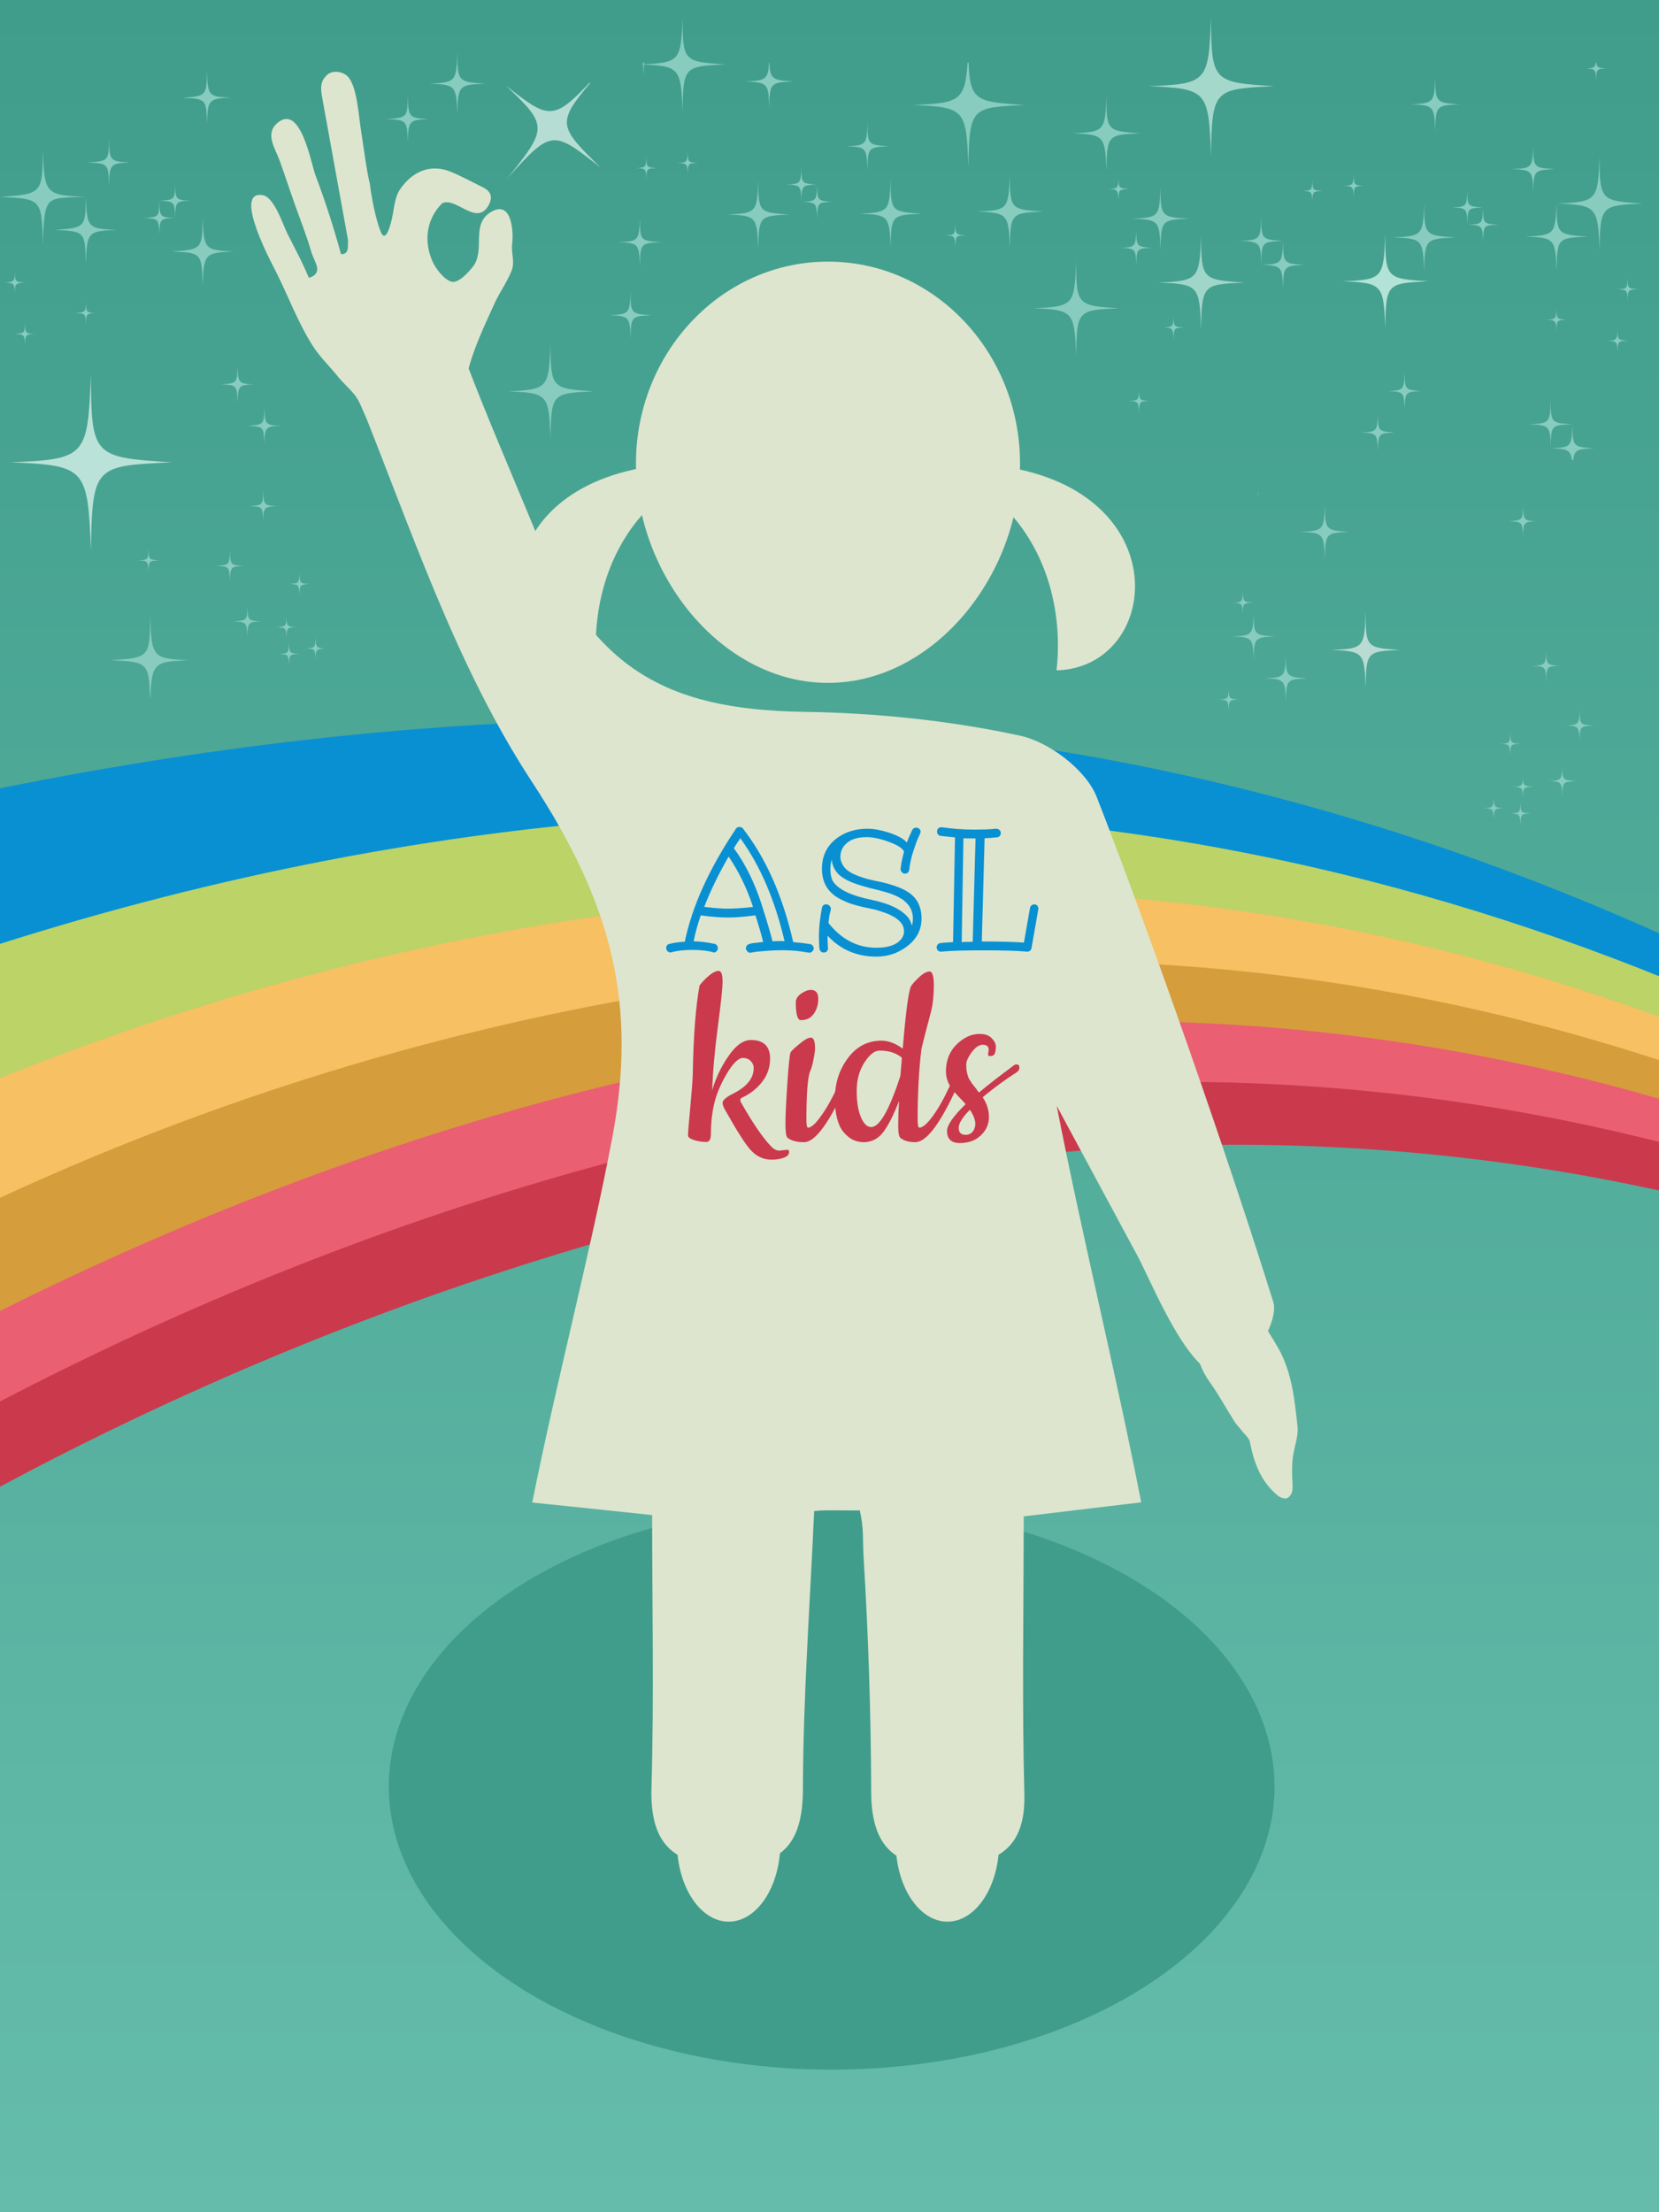 <?xml version="1.0" encoding="utf-8"?>
<!-- Generator: Adobe Illustrator 16.0.0, SVG Export Plug-In . SVG Version: 6.00 Build 0)  -->
<!DOCTYPE svg PUBLIC "-//W3C//DTD SVG 1.1//EN" "http://www.w3.org/Graphics/SVG/1.1/DTD/svg11.dtd">
<svg version="1.1" id="Layer_1" xmlns="http://www.w3.org/2000/svg" xmlns:xlink="http://www.w3.org/1999/xlink" x="0px" y="0px"
	 width="768px" height="1024px" viewBox="0 0 768 1024" enable-background="new 0 0 768 1024" xml:space="preserve">
<g id="Layer_1_3_">
	<g id="Layer_3">
		<g id="Layer_6">
			
				<linearGradient id="SVGID_1_" gradientUnits="userSpaceOnUse" x1="1718" y1="228" x2="1718" y2="-796" gradientTransform="matrix(1 0 0 1 -1334 796)">
				<stop  offset="0" style="stop-color:#65BCAB"/>
				<stop  offset="1" style="stop-color:#409D8B"/>
			</linearGradient>
			<rect fill="url(#SVGID_1_)" width="768" height="1024"/>
		</g>
	</g>
	<g id="Layer_2_1_">
		<g>
			<g>
				<g>
					<defs>
						<rect id="SVGID_2_" width="768" height="1024"/>
					</defs>
					<clipPath id="SVGID_3_">
						<use xlink:href="#SVGID_2_"  overflow="visible"/>
					</clipPath>
					<g id="Layer_4" clip-path="url(#SVGID_3_)">
						<g>
							<path fill="#0990D3" d="M1164.4,707.7C1080.9,629.2,988.2,550.9,878.1,488C760.2,420.7,621.9,365.7,465.3,343.9
								c-172.3-24.104-372-8.2-582,48.6c-165.1,44.6-335.7,93.5-514.2,137.1l-20,163.304l73.5,9
								c152.3-78.4,300.7-151.5,445.8-213.604C82,397,287.9,368.8,461.9,382.7C618.3,395.2,758.3,443.5,876.2,506.2
								C987.3,565.3,1079.8,641.1,1162.1,716.7c77.4,71.1,147.7,143.896,201.5,221.7c0.104,0.196,0.304,0.396,0.4,0.6l6.8,0.8
								c-1.7-2.5-3.396-5-5.2-7.5C1311.5,854.7,1242,780.7,1164.4,707.7z"/>
							<path fill="#0066B2" d="M900.3,486.9c105.604,60.3,194.604,135.5,274.8,210.8C1095.2,622.5,1006,547.2,900.3,486.9z"/>
							<path fill="#BBD367" d="M456.5,416.6c156.2,3.2,296.6,45.4,415.5,104c111.4,54.9,205,127.9,287.9,201.4
								c75.196,66.7,143.896,136.5,197,211.7l7.1,0.896c-0.1-0.1-0.1-0.196-0.2-0.3c-53.896-77.5-123.8-150.7-201.2-221.7
								c-82.5-75.5-175.3-151.5-286.196-210.3c-118.5-62.8-258.304-111-415-123.3C288.2,365.6,82,394.3-131.4,485.9
								C-273.7,547-419.2,619.8-568.5,698.5l184.4,22.5c77.3-52.4,154.1-100.6,230.6-144.1"/>
							<path fill="#F6C063" d="M-379.5,715.5l103.2,12.6c30.2-22.896,60.5-44.896,90.9-65.896C34.8,509.8,264.3,455,447.4,448.5
								c159-5.6,301.6,30.7,420.896,84.7c111.8,50.5,205.8,120.6,288.8,191.896C1231.3,788.8,1298,854.7,1350.4,927l6.696,0.8
								c-52.896-75-121.3-144.2-196.5-211.1C1077.8,643.1,984.1,570.2,872.7,515.3C754,456.8,613.6,414.9,457.4,412.3
								C279.2,409.3,61.3,450.6-154,573.7"/>
							<path fill="#D69D3C" d="M1158.1,721.9C1074.9,650.3,980.5,580.1,868.8,529.7C749.7,476,607.4,439.5,448.4,445.4
								C264.8,452.2,34.5,508-186.5,661.3c-29.1,20.2-58,41.2-86.9,63.104l70.7,8.6C24.1,574.5,251,498.6,434.4,482
								c162.1-14.6,309.1,16.5,429.896,66.1c112,46,206.8,113,290.8,182.7c70.9,58.8,136.5,121.7,187.604,190.9l7.198,0.896
								C1297.7,850.8,1231.2,784.8,1158.1,721.9z"/>
							<path fill="#EA5F72" d="M1155.9,725.1C1071.9,655.4,977.1,588.4,865.1,542.4C744.3,492.8,597.3,461.6,435.2,476.3
								c-183.4,16.604-410.3,92.4-637.1,251l61.6,7.5C57.8,602.9,257.2,535.9,419.8,512.8c164.7-23.396,317.2,1.9,441,47.9
								c111.8,41.5,207.7,106.7,291.9,174.1c69.3,55.5,133.6,114.2,183.8,180.5l7.2,0.9C1292.4,846.8,1226.8,783.9,1155.9,725.1z"/>
							<path fill="#CB394D" d="M1152.9,731.6C1068.8,664.2,972.9,599,861,557.5c-123.8-46-276.3-71.2-441-47.9
								C257.4,532.7,58,599.7-140.1,731.6l53.9,6.604C84.1,631.5,256.1,572.3,399.4,545.8C571,514.1,727.4,532.7,857.1,575.4
								c111.304,36.696,207.7,99,292.7,164.8c66.7,51.7,128.2,108,177.9,170.7l9.1,1.1C1286.5,845.8,1222.2,787.1,1152.9,731.6z"/>
						</g>
					</g>
				</g>
			</g>
		</g>
	</g>
	<g id="Layer_1_2_">
		<g id="Layer_7">
			<ellipse fill="#409D8B" cx="385" cy="827" rx="205" ry="131"/>
		</g>
		<g id="Layer_5">
			<g>
				<path fill="#87CCBE" d="M748.8,152.2c-0.2,5.2-0.2,5.4-5,5.5c4.7,0.2,4.9,0.4,5,5.5c0.103-5.4,0.2-5.3,5-5.5
					C748.899,157.4,748.8,157.4,748.8,152.2z"/>
				<path fill="#87CCBE" d="M753.5,128.4c-0.2,5.2-0.2,5.4-5,5.5c4.7,0.2,4.899,0.4,5,5.5c0.1-5.4,0.2-5.3,5-5.5
					C753.6,133.6,753.5,133.6,753.5,128.4z"/>
				<path fill="#87CCBE" d="M720.5,142.5c-0.2,5.2-0.2,5.4-5,5.5c4.7,0.2,4.899,0.4,5,5.5c0.1-5.4,0.2-5.3,5-5.5
					C720.6,147.7,720.5,147.7,720.5,142.5z"/>
				<path fill="#87CCBE" d="M709.8,89.2c0.103-10.5,0.5-10.4,9.9-10.9c-9.7-0.6-9.9-0.7-9.9-10.9c-0.397,10.2-0.5,10.5-9.897,10.9
					C709.2,78.6,709.5,79,709.8,89.2z"/>
				<path fill="#87CCBE" d="M728,196.6c-0.5,10.2-0.601,10.5-9.9,10.9c7.303,0.3,8.9,0.6,9.604,5.5h0.6c0.5-5.1,2.3-5.1,9.603-5.5
					C728.2,206.9,728,206.8,728,196.6z"/>
				<path fill="#87CCBE" d="M727.8,196.4c-9.7-0.6-9.897-0.7-9.897-10.9c-0.399,10.2-0.603,10.5-9.899,10.9
					c9.3,0.4,9.6,0.7,9.899,10.9C717.899,196.7,718.3,196.8,727.8,196.4z"/>
				<path fill="#87CCBE" d="M705,358.8c-0.101,5.104-0.2,5.2-4.8,5.4c4.6,0.1,4.699,0.396,4.8,5.396c0.1-5.3,0.2-5.196,5-5.396
					C705.1,363.8,705,363.8,705,358.8z"/>
				<path fill="#87CCBE" d="M691.6,368.7c-0.197,5.1-0.396,5.2-5,5.396c4.604,0.104,4.7,0.4,5,5.304c0-5.2,0.2-5.2,4.803-5.304
					C691.7,373.8,691.6,373.8,691.6,368.7z"/>
				<path fill="#87CCBE" d="M703.899,371.1c-0.199,5.104-0.199,5.2-5,5.4c4.697,0.2,4.697,0.4,5,5.4c0.101-5.2,0.197-5.2,5-5.4
					C704,376.3,703.899,376.2,703.899,371.1z"/>
				<path fill="#87CCBE" d="M699.1,349.7c0.104-5.2,0.2-5.2,5-5.4c-4.697-0.2-4.8-0.396-5-5.396c-0.1,5.1-0.197,5.3-4.8,5.396
					C698.8,344.5,698.899,344.6,699.1,349.7z"/>
				<path fill="#87CCBE" d="M595.3,324.9c0.103-10.5,0.5-10.4,9.9-10.9c-9.7-0.6-9.9-0.7-9.9-10.9c-0.397,10.2-0.6,10.5-9.897,10.9
					C594.7,314.3,594.899,314.7,595.3,324.9z"/>
				<path fill="#87CCBE" d="M580.399,305.5c0.101-10.5,0.5-10.4,9.897-10.9c-9.7-0.6-9.897-0.7-9.897-10.8
					c-0.399,10-0.603,10.4-9.899,10.8C579.8,295,580,295.3,580.399,305.5z"/>
				<path fill="#BAE2D8" d="M42.1,255c0.6-39.6,1.8-39.3,37.3-41c-36.3-2.3-37.2-2.7-37.3-40.9C40.6,211.3,40,212.6,4.8,214
					C39.9,215.4,40.6,216.8,42.1,255z"/>
				<path fill="#87CCBE" d="M582.5,228h-0.2c0.103,0.6,0.103,1.3,0.103,2.1C582.5,229.3,582.5,228.6,582.5,228z"/>
				<path fill="#87CCBE" d="M575.3,284.3c0.103-5.2,0.2-5.2,5-5.3c-4.7-0.4-4.8-0.4-5-5.4c-0.1,5-0.2,5.2-4.8,5.4
					C575.1,279.1,575.2,279.4,575.3,284.3z"/>
				<path fill="#87CCBE" d="M731.3,328.7c-0.397,6.7-0.397,6.896-6.7,7.1c6.2,0.2,6.303,0.5,6.7,7.3c0-7,0.2-6.896,6.5-7.3
					C731.399,335.5,731.3,335.4,731.3,328.7z"/>
				<path fill="#87CCBE" d="M723.2,354.4c-0.2,6.696-0.4,6.896-6.5,7.1c6.199,0.2,6.3,0.5,6.5,7.3c0.1-7,0.396-6.896,6.699-7.3
					C723.399,361.2,723.2,361.1,723.2,354.4z"/>
				<path fill="#87CCBE" d="M722.3,308.2c-6.3-0.4-6.5-0.5-6.5-7.3c-0.2,6.8-0.397,7-6.5,7.3c6.2,0.2,6.3,0.5,6.5,7.3
					C715.899,308.4,716.1,308.4,722.3,308.2z"/>
				<path fill="#87CCBE" d="M568.8,329.2c0.103-5.2,0.2-5.2,5-5.4c-4.8-0.2-5-0.398-5-5.3c-0.1,5-0.2,5.2-5,5.3
					C568.5,324,568.6,324.2,568.8,329.2z"/>
				<path fill="#87CCBE" d="M738.899,37.1c0.101-5.2,0.197-5.2,5-5.4c-3.801-0.2-4.699-0.3-4.899-2.7h-0.3
					c-0.301,2.4-1.104,2.6-4.801,2.7C738.6,31.9,738.6,32,738.899,37.1z"/>
				<path fill="#9FD6C9" d="M556,108.9c-0.7,20.3-1.101,21.1-19.8,21.9c18.8,0.7,19.1,1.5,19.8,21.8c0.399-21.1,1-20.9,20-21.8
					C556.6,129.5,556.1,129.4,556,108.9z"/>
				<path fill="#87CCBE" d="M498.2,120.8c-0.801,20.5-1.104,21.1-20,21.9c18.8,0.7,19.1,1.5,20,21.8c0.199-21.1,1-20.9,19.8-21.8
					C498.7,141.5,498.2,141.2,498.2,120.8z"/>
				<path fill="#B3E2D6" d="M641.3,108.4c-0.8,20.3-1.1,21.1-19.8,21.8c18.6,0.7,19,1.6,19.8,21.9c0.2-21.2,1-20.9,19.8-21.9
					C641.8,129,641.3,128.8,641.3,108.4z"/>
				<path fill="#87CCBE" d="M740.5,72.4c-0.8,20.3-1.101,21.1-19.8,21.8c18.6,0.7,19,1.6,19.8,21.9c0.2-21.2,1-20.9,19.8-21.9
					C741,93,740.5,92.7,740.5,72.4z"/>
				<path fill="#A4D8CB" d="M560.6,72c0.5-31,1.5-30.7,29.2-32.1c-28.397-1.8-29-2.1-29.2-31.9c-1.1,29.8-1.6,30.9-29,31.9
					C558.899,41,559.5,42.1,560.6,72z"/>
				<path fill="#87CCBE" d="M474.3,48.6C452.2,47.2,449,46.8,448.4,29h-0.5c-1.103,17.9-4.103,18.8-25.5,19.6
					c24.397,1,24.897,1.9,25.897,28.6C448.8,49.6,449.7,49.8,474.3,48.6z"/>
				<path fill="#87CCBE" d="M550.3,101.2c-12.7-0.7-13-1-13.1-14.3c-0.5,13.3-0.604,13.8-12.9,14.3c12.2,0.5,12.5,1,12.9,14.3
					C537.5,101.7,538,101.8,550.3,101.2z"/>
				<path fill="#87CCBE" d="M526,106.6c-0.3,7.5-0.3,7.8-7.3,8.1c6.896,0.3,7.1,0.5,7.3,8.1c0.1-7.8,0.399-7.8,7.399-8.1
					C526.2,114.3,526.1,114.1,526,106.6z"/>
				<path fill="#87CCBE" d="M594,111.7c-0.5,10.2-0.601,10.5-9.9,10.9c9.303,0.4,9.4,0.7,9.9,10.9c0.1-10.5,0.5-10.4,9.8-10.9
					C594.3,122,594,121.9,594,111.7z"/>
				<path fill="#87CCBE" d="M637.899,191.7c-0.399,7.9-0.5,8.2-7.699,8.5c7.199,0.3,7.3,0.6,7.699,8.5
					c0.101-8.2,0.397-8.1,7.601-8.5C638.1,199.7,637.899,199.6,637.899,191.7z"/>
				<path fill="#87CCBE" d="M650.3,172.5c-0.397,7.9-0.5,8.2-7.7,8.5c7.2,0.3,7.303,0.6,7.7,8.5c0.103-8.2,0.4-8.1,7.603-8.5
					C650.5,180.5,650.3,180.4,650.3,172.5z"/>
				<path fill="#87CCBE" d="M593.8,111.5c-9.7-0.6-9.897-0.7-9.897-10.9c-0.399,10.2-0.603,10.5-9.899,10.9
					c9.3,0.4,9.6,0.7,9.899,10.9C584,111.8,584.3,112,593.8,111.5z"/>
				<path fill="#87CCBE" d="M659.3,94.2c-0.5,14.6-0.8,15.1-14.3,15.7c13.5,0.5,13.7,1,14.3,15.7c0.3-15.1,0.7-15,14.4-15.7
					C659.7,109,659.3,108.9,659.3,94.2z"/>
				<path fill="#87CCBE" d="M720.6,93.8c-0.6,14.6-0.8,15.1-14.3,15.7c13.4,0.5,13.7,1.1,14.3,15.7c0.2-15.2,0.7-15,14.303-15.7
					C720.899,108.6,720.6,108.5,720.6,93.8z"/>
				<path fill="#87CCBE" d="M686.6,96.2c-0.3,7.3-0.396,7.6-7.1,7.8c6.7,0.3,6.8,0.5,7.1,7.8c0.104-7.6,0.303-7.5,7-7.8
					C686.7,103.6,686.6,103.5,686.6,96.2z"/>
				<path fill="#87CCBE" d="M686.399,96c-7-0.4-7.103-0.5-7.103-7.8c-0.3,7.3-0.397,7.6-7.1,7.8c6.697,0.3,6.896,0.5,7.1,7.8
					C679.399,96.3,679.6,96.4,686.399,96z"/>
				<path fill="#87CCBE" d="M543.3,146.2c-0.2,5.1-0.2,5.2-5,5.4c4.7,0.1,4.7,0.4,5,5.4c0.103-5.3,0.2-5.2,5-5.4
					C543.399,151.3,543.3,151.3,543.3,146.2z"/>
				<path fill="#87CCBE" d="M527.3,180.2c-0.2,5.1-0.2,5.2-5,5.4c4.7,0.1,4.7,0.4,5,5.4c0.103-5.3,0.2-5.2,5-5.4
					C527.399,185.3,527.3,185.3,527.3,180.2z"/>
				<path fill="#87CCBE" d="M626.7,91.4c0-5.2,0.199-5.2,4.8-5.4c-4.7-0.2-4.8-0.4-4.8-5.3c-0.2,5-0.4,5.2-5,5.3
					C626.3,86.2,626.5,86.4,626.7,91.4z"/>
				<path fill="#87CCBE" d="M607.5,83c-0.101,5.1-0.2,5.2-4.8,5.4c4.6,0.1,4.699,0.4,4.8,5.4c0.1-5.3,0.2-5.2,5-5.4
					C607.7,88.1,607.6,88.1,607.5,83z"/>
				<path fill="#87CCBE" d="M442.3,103.5c-0.2,5.1-0.2,5.3-5,5.4c4.7,0.2,4.7,0.4,5,5.4c0.103-5.2,0.2-5.2,5-5.4
					C442.5,108.7,442.3,108.5,442.3,103.5z"/>
				<path fill="#87CCBE" d="M517.8,82.1c-0.2,5.1-0.2,5.2-5,5.4c4.603,0.1,4.7,0.4,5,5.4c0-5.3,0.2-5.2,5-5.4
					C517.899,87.1,517.8,87.1,517.8,82.1z"/>
				<path fill="#87CCBE" d="M512.2,79c0.199-16.7,0.8-16.6,15.699-17.3c-15.399-1-15.699-1.2-15.699-17.3
					c-0.604,16.1-0.801,16.7-15.7,17.3C511.2,62.3,511.6,62.9,512.2,79z"/>
				<path fill="#BADBD3" d="M632.2,318.35c0.199-16.899,0.8-16.8,16-17.5c-15.604-1-16-1.1-16-17.4c-0.604,16.3-0.801,16.8-16,17.4
					C631.3,301.45,631.6,302.05,632.2,318.35z"/>
				<path fill="#87CCBE" d="M613.3,258.7c0.2-12.1,0.603-12,11.4-12.5c-11-0.7-11.301-0.8-11.4-12.5c-0.397,11.6-0.6,12-11.3,12.5
					C612.7,246.6,612.899,247.1,613.3,258.7z"/>
				<path fill="#87CCBE" d="M664.399,60.8c0.197-12.1,0.601-12,11.397-12.5c-11-0.7-11.3-0.8-11.397-12.5
					c-0.399,11.6-0.603,12-11.303,12.5C663.8,48.7,664,49.2,664.399,60.8z"/>
				<path fill="#87CCBE" d="M412.3,131.9c-0.2,5.2-0.2,5.4-5,5.5c4.7,0.2,4.9,0.4,5,5.5c0.101-5.4,0.2-5.3,5-5.5
					C412.398,137.2,412.3,137.1,412.3,131.9z"/>
				<path fill="#87CCBE" d="M401.6,78.6c0.104-10.5,0.5-10.4,9.9-10.9c-9.7-0.6-9.9-0.7-9.9-10.9C401.2,67,401.1,67.3,391.7,67.7
					C401,68,401.2,68.4,401.6,78.6z"/>
				<path fill="#87CCBE" d="M254.8,159.25c-0.7,20.3-1.1,21.1-19.8,21.9c18.8,0.7,19.1,1.5,19.8,21.8c0.4-21.1,1-20.9,20-21.8
					C255.4,179.85,255,179.75,254.8,159.25z"/>
				<path fill="#87CCBE" d="M298.2,29h-0.6c0.2,1.7,0.3,3.8,0.4,6.5C298,32.8,298.1,30.7,298.2,29z"/>
				<path fill="#87CCBE" d="M316,8c-0.8,20.3-1.1,21.1-19.8,21.8c18.6,0.7,19,1.6,19.8,21.9c0.2-21.2,1-20.9,19.8-21.9
					C316.4,28.6,316,28.3,316,8z"/>
				<path fill="#87CCBE" d="M467.5,81c-0.7,15.8-0.8,16.4-15.4,16.9c14.5,0.6,14.803,1.2,15.4,17c0.2-16.4,0.8-16.3,15.399-17
					C467.899,97,467.5,96.8,467.5,81z"/>
				<path fill="#B6DDD3" d="M234.812,82.611c20.676-23.104,21.235-22.222,43.088-5.143c-18.992-18.701-20.458-20.369-4.644-39.083
					l-0.227-0.196c-16.808,17.722-19.115,17.179-39.12,1.172C253.824,58.068,253.558,59.292,234.812,82.611z"/>
				<path fill="#87CCBE" d="M224.8,38.7c-12.7-0.7-13-1-13.1-14.3c-0.5,13.3-0.6,13.8-12.9,14.3c12.2,0.5,12.5,1,12.9,14.3
					C212,39.2,212.5,39.3,224.8,38.7z"/>
				<path fill="#87CCBE" d="M296.25,101.2c-0.5,10.2-0.6,10.5-9.9,10.9c9.3,0.4,9.4,0.7,9.9,10.9c0.1-10.5,0.5-10.4,9.8-10.9
					C296.45,111.5,296.25,111.4,296.25,101.2z"/>
				<path fill="#87CCBE" d="M329.7,181.1c-0.4,7.9-0.5,8.2-7.7,8.5c7.2,0.3,7.3,0.6,7.7,8.5c0.1-8.2,0.4-8.1,7.6-8.5
					C329.9,189.1,329.7,189,329.7,181.1z"/>
				<path fill="#87CCBE" d="M342.1,162c-0.4,7.9-0.5,8.2-7.7,8.5c7.2,0.3,7.3,0.6,7.7,8.5c0.1-8.2,0.4-8.1,7.6-8.5
					C342.3,169.9,342.1,169.8,342.1,162z"/>
				<path fill="#87CCBE" d="M301.8,145.9c-9.7-0.6-9.9-0.7-9.9-10.9c-0.4,10.2-0.6,10.5-9.9,10.9c9.3,0.4,9.6,0.7,9.9,10.9
					C292,146.3,292.4,146.4,301.8,145.9z"/>
				<path fill="#87CCBE" d="M351,83.6c-0.5,14.6-0.8,15.1-14.3,15.7c13.5,0.5,13.7,1,14.3,15.7c0.3-15.1,0.7-15,14.4-15.7
					C351.4,98.4,351.1,98.3,351,83.6z"/>
				<path fill="#87CCBE" d="M412.3,83.2c-0.6,14.6-0.8,15.1-14.3,15.7c13.398,0.5,13.7,1.1,14.3,15.7c0.2-15.2,0.7-15,14.3-15.7
					C412.7,98,412.3,97.9,412.3,83.2z"/>
				<path fill="#87CCBE" d="M378.3,85.6c-0.3,7.3-0.4,7.6-7.1,7.8c6.7,0.3,6.8,0.5,7.1,7.8c0.1-7.6,0.3-7.5,7-7.8
					C378.5,93,378.3,92.9,378.3,85.6z"/>
				<path fill="#87CCBE" d="M378.1,85.4c-7-0.4-7.1-0.5-7.1-7.8c-0.3,7.3-0.4,7.6-7.1,7.8c6.7,0.3,6.9,0.5,7.1,7.8
					C371.1,85.7,371.4,85.8,378.1,85.4z"/>
				<path fill="#87CCBE" d="M68.8,254c-0.2,5.1-0.2,5.2-5,5.4c4.7,0.1,4.7,0.4,5,5.4c0.1-5.3,0.2-5.2,5-5.4
					C69,259.1,68.8,259.1,68.8,254z"/>
				<path fill="#87CCBE" d="M318.4,80.8c0-5.2,0.2-5.2,4.8-5.4c-4.7-0.2-4.8-0.4-4.8-5.3c-0.2,5-0.4,5.2-5,5.3
					C318.1,75.6,318.2,75.8,318.4,80.8z"/>
				<path fill="#87CCBE" d="M299.2,72.4c-0.1,5.1-0.2,5.2-4.8,5.4c4.6,0.1,4.7,0.4,4.8,5.4c0.1-5.3,0.2-5.2,5-5.4
					C299.4,77.5,299.3,77.5,299.2,72.4z"/>
				<path fill="#87CCBE" d="M356.1,50.2c0.2-12.1,0.6-12,11.4-12.5c-9.7-0.6-11-0.8-11.3-8.7H356c-0.4,8-1.7,8.3-11.1,8.7
					C355.5,38.1,355.8,38.6,356.1,50.2z"/>
				<path fill="#87CCBE" d="M11.5,149.1c0,5.2-0.1,5.2-5,5.5c4.8,0.2,5,0.2,5,5.5c0.2-5.2,0.3-5.4,5-5.5
					C11.7,154.5,11.7,154.3,11.5,149.1z"/>
				<path fill="#87CCBE" d="M11.8,130.8c-4.8-0.2-4.9-0.4-5-5.5c0,5.2-0.1,5.2-5,5.5c4.8,0.2,5,0.2,5,5.5
					C6.9,131.2,7.1,131,11.8,130.8z"/>
				<path fill="#87CCBE" d="M39.7,139.4c0,5.2-0.1,5.2-5,5.5c4.8,0.2,5,0.2,5,5.5c0.2-5.2,0.3-5.4,5-5.5
					C40,144.8,39.9,144.6,39.7,139.4z"/>
				<path fill="#87CCBE" d="M50.4,86.1c0.4-10.2,0.6-10.5,9.9-10.9c-9.4-0.4-9.6-0.7-9.9-10.9c0,10.2-0.2,10.3-9.9,10.9
					C49.9,75.7,50.3,75.5,50.4,86.1z"/>
				<path fill="#87CCBE" d="M69.5,285.6c-0.1,18.7-0.5,18.9-18.2,20c16.4,0.8,17.8,0.7,18.1,17.3h0.2c0.7-16.102,1.8-16.7,18-17.3
					C70.5,304.9,70.3,304.2,69.5,285.6z"/>
				<path fill="#87CCBE" d="M132.6,295.7c0.1-5.1,0.2-5.3,4.8-5.4c-4.6-0.2-4.7-0.4-4.8-5.4c0,5.1-0.1,5.1-5,5.4
					C132.4,290.5,132.5,290.4,132.6,295.7z"/>
				<path fill="#87CCBE" d="M146,305.5c0.2-5,0.4-5.2,5-5.3c-4.6-0.2-4.7-0.4-5-5.4c0,5.1-0.1,5.1-4.8,5.4
					C145.8,300.3,146,300.3,146,305.5z"/>
				<path fill="#87CCBE" d="M133.7,308.1c0.2-5.1,0.2-5.2,5-5.399c-4.7-0.2-4.7-0.4-5-5.4c0,5.1-0.1,5.2-5,5.4
					C133.4,302.9,133.6,302.9,133.7,308.1z"/>
				<path fill="#87CCBE" d="M143.4,270.3c-4.6-0.1-4.7-0.4-4.8-5.4c-0.1,5.1-0.2,5.2-5,5.4c4.7,0.2,4.8,0.2,5,5.4
					C138.7,270.7,138.8,270.6,143.4,270.3z"/>
				<path fill="#87CCBE" d="M705,234c0,6.8-0.2,6.8-6.7,7.3c6.3,0.2,6.5,0.2,6.7,7.1c0.2-6.7,0.399-6.9,6.5-7.1
					C705.399,241.1,705.3,240.8,705,234z"/>
				<path fill="#87CCBE" d="M106.3,254.8c0,6.7-0.1,6.8-6.5,7.1c6.3,0.4,6.5,0.2,6.5,7.3c0.4-6.8,0.5-7,6.7-7.3
					C106.7,261.7,106.7,261.5,106.3,254.8z"/>
				<path fill="#87CCBE" d="M121,287.6c-6.2-0.2-6.3-0.5-6.5-7.1c0,6.7-0.2,6.8-6.7,7.1c6.3,0.4,6.5,0.2,6.7,7.3
					C114.7,288.1,114.8,287.9,121,287.6z"/>
				<path fill="#87CCBE" d="M121.8,227c0,6.8-0.2,6.9-6.5,7.3c6.2,0.2,6.4,0.2,6.5,7.3c0.2-6.8,0.4-7,6.5-7.3
					C122.2,234,122.1,233.8,121.8,227z"/>
				<path fill="#87CCBE" d="M19.8,69.3c0,20.3-0.5,20.6-19.8,21.8c18.8,1,19.5,0.7,19.8,21.9c0.905-22.97,1.095-21.196,19.8-21.9
					C20.9,90.4,20.6,89.6,19.8,69.3z"/>
				<path fill="#87CCBE" d="M166.2,108.6c0,10.2-0.2,10.3-9.8,10.9c9.3,0.5,9.7,0.4,9.8,10.9c0.5-10.2,0.6-10.5,9.9-10.9
					C166.8,119.1,166.7,118.8,166.2,108.6z"/>
				<path fill="#87CCBE" d="M122.3,188.6c0,7.9-0.2,8-7.6,8.5c7.2,0.4,7.5,0.3,7.6,8.5c0.4-7.9,0.5-8.2,7.7-8.5
					C122.8,196.8,122.7,196.5,122.3,188.6z"/>
				<path fill="#87CCBE" d="M109.9,169.4c0,7.9-0.2,8-7.6,8.5c7.2,0.4,7.5,0.3,7.6,8.5c0.4-7.9,0.5-8.2,7.7-8.5
					C110.4,177.6,110.3,177.3,109.9,169.4z"/>
				<path fill="#87CCBE" d="M188.7,44.2c0,10.2-0.2,10.3-9.9,10.9c9.4,0.5,9.8,0.4,9.9,10.9c0.4-10.2,0.6-10.5,9.9-10.9
					C189.3,54.7,189.1,54.4,188.7,44.2z"/>
				<path fill="#87CCBE" d="M108.1,116.4c-13.5-0.6-13.7-1.1-14.3-15.7c-0.1,14.7-0.4,14.8-14.4,15.7c13.7,0.6,14.1,0.5,14.4,15.7
					C94.4,117.5,94.7,117,108.1,116.4z"/>
				<path fill="#87CCBE" d="M39.7,122.1c0.6-14.6,0.9-15.2,14.3-15.7c-13.5-0.5-13.7-1-14.3-15.7c0,14.6-0.3,14.8-14.3,15.7
					C39,107.1,39.5,106.9,39.7,122.1z"/>
				<path fill="#87CCBE" d="M73.7,108.7c0.3-7.3,0.4-7.6,7.1-7.8c-6.7-0.3-6.8-0.5-7.1-7.8c0,7.3-0.2,7.4-7,7.8
					C73.3,101.3,73.6,101.2,73.7,108.7z"/>
				<path fill="#87CCBE" d="M81,100.7c0.3-7.3,0.4-7.6,7.1-7.8c-6.7-0.3-6.9-0.5-7.1-7.8c0,7.3-0.2,7.4-7.1,7.8
					C80.6,93.3,80.9,93.2,81,100.7z"/>
				<path fill="#87CCBE" d="M95.8,57.7c0.4-11.6,0.6-12.1,11.3-12.5c-10.7-0.4-10.9-0.8-11.3-12.4c-0.1,11.6-0.4,11.7-11.4,12.5
					C95.2,45.7,95.6,45.6,95.8,57.7z"/>
			</g>
		</g>
		<g id="Layer_8">
		</g>
		<g id="Layer_9">
		</g>
		<g id="Layer_2">
		</g>
		<g>
			<g id="Layer_1_1_">
				<rect x="281.3" y="400.1" fill="none" width="202.8" height="244.304"/>
				<g>
					<path fill="#DDE5CE" d="M581.336,590.172c-1.235,19.159,0.443,16.557,10.369,33.788c6.347,11.068,7.645,24.089,8.978,36.612
						c0.396,4.438-1.534,9.115-2.154,13.684c-0.39,2.68-0.375,5.387-0.37,8.194c0.019,2.604,0.44,5.143,0.062,7.723
						c-0.188,1.29-1.412,3.009-2.538,3.332c-1.125,0.322-3.085-0.312-4.126-1.188c-7.774-6.355-11.077-15.106-12.908-24.759
						c-0.367-1.932-2.364-3.474-3.649-5.168c-1.101-1.479-2.514-2.777-3.506-4.354c-3.794-5.979-7.168-12.229-11.274-18.027
						c-5.207-7.277-7.513-14.458-4.287-23.354c1.386-4.014,1.324-8.93,0.526-13.296c-1.446-8.021-3.812-15.806-5.862-23.768
						C560.751,576.192,571.168,593.673,581.336,590.172z"/>
					<g>
						<g>
							<path fill="#DDE5CE" d="M525.6,579.5c6.2,10.9,20,46.4,34.2,55.2c17.8,4.7,32.4-22.8,29.7-31.8
								c-20.3-65.4-56.9-170.2-81.8-234c-4.9-12.5-22-25.5-35.604-28.4c-32.6-7-66.396-10.5-99.7-11c-66.3-0.9-99-21.6-124.8-84.2
								c-10.9-26.5-22.4-52.8-32.5-79.6c-7-18.5-19.6-29.1-36.5-17.9c-8.8,5.8-16.9,26.1-13.3,35c24.6,60.8,45.4,124.9,80.9,179
								c37,56.5,48.9,102.604,37.3,164.5c-9.9,52.5-26.2,114.3-37.1,169.2c17.6,1.8,32,3.3,55.5,5.8c0,41.604,0.9,83.8-0.3,125.9
								c-0.8,25.5,9.2,36.1,34.6,36.5c25.3,0.396,35.4-9.5,35.5-35.4c0.1-42.896,3.3-85.896,5.2-128.8c4.1-0.8,16.8-0.1,21.1-0.4
								c2,8.304,1.3,13.7,1.8,21.9c2.2,36.1,3.4,72.3,3.5,108.5c0.104,23.3,9.2,34.7,33.104,34.3c22.8-0.396,38.6-5.8,37.8-33.6
								c-1.104-42.2-0.3-84.4-0.3-128.3c21.1-2.5,36.6-4.4,54.396-6.5c-12-61.4-27.5-123.804-39.1-183.5"/>
							<path fill="#DDE5CE" d="M161.1,111.1c0,4.414,0.15,6.4-3.2,6.6c-3.337-12.017-7.333-24.686-11.804-36.393
								c-2.177-5.702-6.893-33.896-17.837-24.252c-5.662,4.989-0.855,11.652,1.141,17.145c2.512,6.913,4.829,14.078,7.3,21
								c2.474,6.93,5.235,13.938,7.3,21c1.631,5.582,6.018,9.946-1,12.5c-0.2-0.5,1.1-0.4,0,0c-2.8-6.994-6.543-13.725-9.908-20.453
								c-2.223-4.446-6.257-17.485-11.792-17.947c-13.577-1.933,4.678,31.97,6.31,35.188c5.889,11.617,10.239,23.731,17.241,34.7
								c3.059,4.791,7.227,8.864,10.85,13.212c2.542,3.393,5.863,6.107,8.5,9.4c2.176,2.611,3.541,6.847,5.044,9.851
								c7.044-5.765,13.085-12.146,21.466-15.974c4.598-2.101,9.52-4.184,14.489-5.177c1.612-0.302,11.742-0.048,11.742-0.957
								c2.713-10.176,7.649-20.519,12.017-30.144c2.334-5.143,5.741-9.749,7.841-15c1.741-4.348-0.274-8.024,0.312-12.637
								c0.658-5.174-0.055-20.587-9.912-14.562c-9.478,5.683-2.253,17.668-8.363,25.35c-1.7,2.138-6.592,7.866-9.962,6.812
								c-3.395-1.061-7.248-6.131-8.638-9.3c-4.222-9.626-2.779-19.732,4.463-26.962c6.296-3.156,15.813,10.74,21.377,1.111
								c2.193-3.796,1.32-6.645-2.593-8.539c-4.934-2.389-10.008-5.241-15.084-7.272c-9.443-3.671-17.572,0.12-23.1,8.1
								c-2.66,3.802-2.823,9.009-3.8,13.4c-0.204,0.954-2.699,12.72-5.288,6.325c-2.203-5.444-4.328-16.196-4.961-21.975
								c-1.492-5.962-2.562-14.645-4.351-26.451c-0.872-5.756-1.765-19.185-5.911-23.407c-2.204-2.244-6.875-3.05-9.382-0.881
								c-4.508,3.901-2.704,8.512-1.907,13.689"/>
						</g>
						<g>
							<path fill="#DDE5CE" d="M472.2,214.6c0-51.6-39.8-93.5-88.9-93.5c-49.1,0-88.9,41.9-88.9,93.5s39.8,101.5,88.9,101.5
								C432.3,316.1,472.2,266.3,472.2,214.6z"/>
							<path fill="#DDE5CE" d="M468.4,216.6c-3.5,3.9-7.5,7.6-11.7,11c0.396,0.4,0.896,0.7,1.3,1.1c1.9,1.8,3.8,4.2,6.3,5.2
								c1.5,0.6,2.7,1.8,2.9,3.3c18,19.5,24.8,47.2,21.896,73.1C536.5,309,545.2,230.7,468.4,216.6z"/>
							<path fill="#DDE5CE" d="M297.1,216.6c3.5,3.9,7.5,7.6,11.7,11c-0.4,0.4-0.9,0.7-1.3,1.1c-1.9,1.8-3.8,4.2-6.3,5.2
								c-1.5,0.6-2.7,1.8-2.9,3.3c-18,19.5-24.7,47.2-21.9,73.1C229.1,309,220.4,230.7,297.1,216.6z"/>
						</g>
					</g>
				</g>
				<g enable-background="new    ">
					<path fill="#0990D3" d="M330.5,440.9c-2.6-0.804-6-1.2-10-1.2s-7.3,0.396-10,1.2c-0.6,0-1.1-0.2-1.5-0.604
						c-0.4-0.396-0.6-0.896-0.6-1.396c0-1.104,0.5-1.804,1.6-2c1.8-0.5,4.1-0.804,7-1c3.4-16.4,11.3-33.804,23.7-52.304
						c0.4-0.6,0.9-0.8,1.4-0.8c0.9,0,1.5,0.2,1.8,0.7c10.6,13.6,18.4,31.1,23.3,52.6c2.6,0.2,5.2,0.5,7.8,0.9
						c0.5,0.1,0.9,0.3,1.2,0.7c0.3,0.396,0.5,0.8,0.5,1.3s-0.2,1-0.7,1.4c-0.4,0.396-0.8,0.6-1.1,0.6c-0.4,0-1.1-0.1-2.3-0.3
						c-5-0.9-11.1-1.104-18.5-0.5c-2.2,0.2-3.8,0.3-4.9,0.5c-1.1,0.2-1.7,0.3-1.7,0.3c-0.1,0-0.2,0-0.5,0s-0.7-0.2-1.1-0.7
						c-0.4-0.396-0.6-0.896-0.6-1.396s0.2-0.9,0.5-1.304c0.3-0.396,0.9-0.6,1.6-0.8c0.7-0.2,1.7-0.3,2.7-0.396
						c1-0.104,2.1-0.2,3.2-0.4c-1.1-4.3-2.3-8.4-3.6-12.3c-4.5,0.6-8.7,1-12.4,1c-3.7,0-8.1-0.3-12.9-1c-1.4,4-2.5,8-3.3,12
						c3.2,0.1,6.5,0.5,9.7,1.2c0.5,0.1,0.8,0.3,1.1,0.696c0.3,0.4,0.4,0.804,0.4,1.4c0,0.5-0.2,1-0.7,1.4
						C331.4,440.7,331,440.9,330.5,440.9z M326,419.8c4.5,0.5,8.1,0.8,10.5,0.8c3.8,0,7.8-0.3,12.1-0.8
						c-2.8-8.6-6.6-16.396-11.3-23.3C332.7,404.5,328.9,412.3,326,419.8z M357.6,435.7l3.2-0.104h1.2c0.4,0,0.8,0,1.2,0.104
						c-4.5-19.3-11.4-35.2-20.5-47.7l-3,4.6c5.3,7.2,9.5,15.7,12.7,25.5C355.4,427.5,357.1,433.4,357.6,435.7z"/>
					<path fill="#0990D3" d="M383.5,427.2c6,7.6,13.4,11.5,22.2,11.5c5.5,0,9.3-1.3,11.5-4c0.8-1,1.3-2.2,1.3-3.5s-0.3-2.4-0.9-3.4
						c-0.6-0.896-1.396-1.7-2.3-2.396c-0.899-0.7-2-1.304-3.2-1.9c-1.199-0.6-2.396-1-3.6-1.399c-1.9-0.697-3.9-1.197-5.9-1.601
						s-3.896-0.8-5.699-1.3c-1.801-0.5-3.5-1-5.101-1.7c-1.6-0.7-3.1-1.399-4.5-2.3c-1.399-0.9-2.6-2-3.6-3.2
						c-2.1-2.6-3.2-5.8-3.2-9.8c0-5.9,2.2-10.5,6.5-13.9c4-3.1,8.8-4.699,14.5-4.699c3.2,0,6.7,0.699,10.6,2
						c3.7,1.303,6.301,2.699,7.7,4.399c0.601-1.6,1.4-3.5,2.5-5.8c0.4-0.7,1-1.104,1.7-1.104s1.2,0.2,1.6,0.604
						c0.4,0.396,0.604,0.8,0.604,1.2c0,0.396-0.4,1.396-1.104,2.896c-0.696,1.5-1.5,3.7-2.396,6.5c-0.9,2.8-1.5,5.604-1.803,8.4
						c-0.101,0.5-0.301,0.896-0.601,1.2c-0.399,0.3-0.8,0.5-1.399,0.5c-0.601,0-1-0.2-1.397-0.7c-0.397-0.4-0.603-0.9-0.603-1.3
						v-0.2c0.303-2.7,0.899-5.4,1.603-8c-0.5-1.4-2.7-2.9-6.7-4.4s-7.5-2.3-10.697-2.3c-5.399,0-9,1.7-11,5
						c-0.699,1.1-1,2.5-1.103,4.2c0.3,3.7,2.603,6.5,7.103,8.3c2.197,0.9,4.301,1.6,6.397,2.1s4.103,0.9,5.897,1.304
						c1.803,0.396,3.899,1,6.199,1.8c2.4,0.8,4.4,1.8,6.2,3c3.9,2.7,5.8,6.7,5.8,12s-2.3,9.6-6.896,13c-4.2,3.1-8.803,4.6-14,4.6
						c-9,0-16.604-3.199-22.6-9.699v0.899c0,1.601,0.1,3.2,0.2,4.8v0.2c0,0.5-0.2,1-0.5,1.3c-0.3,0.4-0.8,0.604-1.4,0.604
						c-0.6,0-1.1-0.104-1.4-0.5c-0.4-0.4-0.6-0.9-0.7-1.604c-0.1-1.396-0.2-3.199-0.2-5.396c0-4.104,0.5-8.5,1.4-13.2
						c0.3-1.103,0.9-1.603,2-1.603c0.6,0,1.1,0.199,1.5,0.699c0.4,0.4,0.603,0.801,0.603,1.104v0.5c0,0.1,0,0.3-0.103,0.6
						c-0.1,0.3-0.2,0.7-0.3,1.2c-0.1,0.5-0.2,1-0.3,1.397C383.9,424.6,383.7,425.6,383.5,427.2z M385,397.9c-0.4,1.5-0.6,3-0.6,4.5
						s0.2,2.896,0.6,4.196c0.4,1.304,1.3,2.5,2.6,3.604c3,2.6,8.104,4.7,15.4,6.2c4.7,1,8.3,2.196,10.8,3.396
						c2.4,1.2,4.3,2.5,5.7,3.9c1.4,1.396,2.2,2.896,2.6,4.8c0.4-1,0.5-2.2,0.5-3.601c0-1.399-0.3-2.603-0.8-3.803
						c-0.5-1.197-1.2-2.197-2.1-3.1c-0.9-0.9-1.8-1.7-3-2.3c-1.101-0.7-2.3-1.2-3.5-1.7c-1.601-0.602-3.601-1.2-5.9-1.8
						c-2.3-0.604-4.3-1-5.899-1.5c-1.601-0.4-3.197-0.9-4.697-1.4s-3-1.1-4.398-1.8s-2.602-1.5-3.699-2.4
						C386.6,403.3,385.3,400.8,385,397.9z"/>
					<path fill="#0990D3" d="M480.7,420.7l-3.2,18.2c-0.1,0.5-0.3,0.896-0.7,1.196c-0.396,0.304-0.8,0.4-1.3,0.4h-0.2
						c-4.2-0.4-10.8-0.6-19.896-0.6c-9.104,0-15.604,0.196-19.604,0.6h-0.2c-1.196,0-1.896-0.7-2-2c0-0.5,0.2-1,0.5-1.3
						c0.304-0.4,0.804-0.604,1.5-0.7c0.604-0.1,1.4-0.1,2.4-0.2c1-0.1,2-0.1,3.2-0.2l0.896-48.5
						C439.9,387.4,437.7,387.2,435.4,386.9c-0.5-0.104-0.9-0.304-1.2-0.7c-0.3-0.4-0.5-0.9-0.4-1.4c0-0.6,0.2-1,0.604-1.396
						c0.396-0.304,0.8-0.5,1.3-0.5h0.2c4.896,0.696,9.6,1.1,14.3,1.1s8.3-0.1,10.8-0.4h0.2c0.6,0,1.1,0.2,1.5,0.604
						c0.396,0.396,0.6,0.896,0.6,1.396s-0.2,1-0.5,1.4c-0.396,0.4-0.896,0.6-1.6,0.6c-1.5,0.2-3.3,0.304-5.4,0.4l-1.3,47.8h1.1
						c7.804,0,13.9,0.2,18.4,0.5l2.8-16c0.104-0.5,0.3-0.896,0.7-1.2c0.4-0.3,0.8-0.5,1.3-0.5s1,0.2,1.4,0.604
						C480.5,419.7,480.7,420.2,480.7,420.7z M451.6,388.1h-2.8c-0.896,0-1.8,0-2.8-0.1l-0.8,48.1c0.8-0.1,1.7-0.1,2.5-0.1
						c0.896,0,1.7,0,2.6-0.1L451.6,388.1z"/>
				</g>
				<g enable-background="new    ">
					<path fill="#CB394D" d="M360.8,532.6l3.5-0.396c0.7,0,1,0.3,1,1c0,1.2-0.8,2.1-2.5,2.7c-1.7,0.6-3.5,0.896-5.6,0.896
						c-3.9,0-7.2-1.6-9.9-4.7c-2.7-3.1-6.3-8.896-11.1-17.396c-1.1-1.8-1.7-3.2-1.7-4.2c0-1.3,1.8-2.8,5.5-4.6
						c5.9-3.104,8.9-6.9,8.9-11.5c0-1.304-0.5-2.4-1.4-3.304c-0.9-0.896-2.1-1.396-3.6-1.396c-2.1,0-4.6,2.5-7.5,7.396
						c-2.9,4.9-4.8,9.604-5.8,13.9s-1.5,9-1.5,13.9c0,2.396-0.7,3.696-2.1,3.696c-2,0-3.9-0.3-5.8-0.896c-1.8-0.604-2.7-1.3-2.7-2.2
						s0.3-5.1,1-12.4c0.7-7.396,1.1-12.696,1.2-15.896c0.3-17.8,1.4-31.4,3.1-40.8c0.3-0.804,1.5-2.104,3.6-4.104
						c2.1-1.896,3.9-2.896,5.2-2.896c1.3,0,1.9,1.6,1.9,4.896s-0.8,10.3-2.2,21c-1.4,10.7-2.3,20.5-2.6,29.4
						c1.6-5.604,4.1-10.9,7.5-15.8c3.4-5,6.9-7.5,10.4-7.5c5.9,0,8.9,2.896,8.9,8.6c0,3.8-1.1,7.3-3.4,10.4
						c-2.3,3.1-5.3,5.6-9.2,7.5c-0.8,0.3-1.2,0.696-1.2,1.196c0,0.4,0.1,0.9,0.4,1.304c5.5,9.696,10.2,16.5,14,20.396
						C358.4,532.1,359.6,532.6,360.8,532.6z"/>
					<path fill="#CB394D" d="M372.2,528.7c-3.4,0-6-0.7-7.7-2.104c-0.6-0.6-0.9-2.8-0.9-6.5c0-3.8,0.3-10,0.9-18.8
						s1.1-13.5,1.5-14.2c0.4-0.696,1.8-2,4.1-3.896c2.3-1.9,4-2.9,5.3-2.9c1.3,0,1.9,1.7,1.9,5c0,0.9-0.2,2.604-0.7,5.104
						s-1,4.396-1.6,5.5c-1.1,2.896-1.7,10.396-1.7,22.6c0,2.4,0.3,3.5,0.8,3.5c1.5-0.1,3.5-1.899,6.1-5.6
						c2.6-3.604,5.2-8.304,7.8-13.9c2.6-5.7,4.1-8.5,4.7-8.5c0.6,0,0.899,0.3,0.899,1c0,2.4-1.303,6.3-3.803,11.601
						C382.7,521.3,376.9,528.7,372.2,528.7z M368.4,464c0-1.6,0.8-2.9,2.5-4.1c1.7-1.104,3.1-1.7,4.4-1.7c2.4,0,3.5,1.396,3.5,4.1
						s-0.7,5-2.1,7c-1.4,2-3.4,2.9-5.9,2.9C369.2,472.3,368.4,469.5,368.4,464z"/>
					<path fill="#CB394D" d="M423.7,528.7c-3,0-5.3-0.7-6.9-2c-0.7-0.7-1-2.5-1-5.5s0.101-6.8,0.4-11.604
						c-2.4,6.304-4.8,11-7.2,14.304c-2.4,3.196-5.5,4.8-9.2,4.8s-6.8-1.604-9.399-4.8c-2.601-3.2-3.897-8.4-3.897-15.4
						c0-7.1,2-13.3,6-18.7c4-5.396,9.2-8.1,15.603-8.1c3.101,0,6.397,1.2,9.801,3.7c1.398-17,2.699-26.604,3.8-28.804
						c0.5-1,1.8-2.396,3.7-4.196c1.896-1.804,3.6-2.7,4.896-2.7s2,2.1,2,6.1c0,4.8-0.396,8.9-1.3,12.4c-2.4,9-3.8,14.7-4.4,17.1
						c-1.196,9.4-1.8,20.5-1.8,33.2c0,2.4,0.3,3.5,0.8,3.5c1.604-0.1,3.7-1.9,6.304-5.5c2.6-3.6,5.196-8.2,7.8-13.9
						c2.6-5.696,4.1-8.6,4.7-8.6c0.6,0,0.8,0.3,0.8,1c0,2.4-1.3,6.3-3.8,11.6C434.4,521.3,428.5,528.7,423.7,528.7z M407.2,486.3
						c-2.4,0-4.7,1.9-7.101,5.604c-2.399,3.8-3.5,8.1-3.5,13c0,4.896,0.601,9,1.897,12.1s2.897,4.7,4.8,4.7
						c3.898,0,8.398-7.9,13.5-23.604c0.398-4.8,0.7-7.6,0.7-8.5C414.9,487.4,411.5,486.3,407.2,486.3z"/>
					<path fill="#CB394D" d="M457.4,488l0.3-2c0-1.6-0.9-2.4-2.7-2.4s-3.5,1.2-5.2,3.5c-1.7,2.304-2.5,4.2-2.5,5.7
						s0.104,2.7,0.3,3.5c0.2,0.9,0.4,1.604,0.604,2.2s0.6,1.2,1.1,2s0.9,1.4,1.2,1.7l1.4,1.8c0.6,0.9,1,1.4,1.3,1.7
						c4.5-3.8,9.896-7.9,16.2-12.604c0.3-0.3,0.696-0.396,1.196-0.396c0.9,0,1.304,0.5,1.304,1.396c0,1-0.4,1.7-1.2,2.2
						c-5.604,3.604-10.9,7.5-15.8,11.604c1.896,2.8,2.896,5.8,2.896,9.196c0,3.304-1.3,6.2-3.8,8.5c-2.5,2.4-5.8,3.5-9.7,3.5
						c-3.896,0-5.896-1.896-5.896-5.6c0-2.7,2.896-6.8,8.6-12.399c-0.4-0.5-1.2-1.397-2.4-2.601c-1.1-1.2-2-2.1-2.6-2.8
						s-1.2-1.603-2-2.7c-1.4-2.2-2.1-4.5-2.1-7.1c0-5.104,1.696-9.303,5-12.5c3.3-3.2,6.8-4.803,10.6-4.803
						c2.4,0,4.2,0.603,5.5,1.899s2,2.601,2,3.899c0,3-0.7,4.397-2.1,4.397C457.9,489,457.4,488.7,457.4,488z M449,513.7
						c-3.5,3.5-5.2,6.3-5.2,8.396c0,2.104,1.104,3.2,3.3,3.2c1.304,0,2.4-0.5,3.304-1.6C452.2,521.2,451.8,517.8,449,513.7z"/>
				</g>
			</g>
			<ellipse fill="#DDE5CE" cx="337.33" cy="853" rx="23.93" ry="36.5"/>
			<ellipse fill="#DDE5CE" cx="438.6" cy="853" rx="23.933" ry="36.5"/>
		</g>
	</g>
</g>
</svg>
